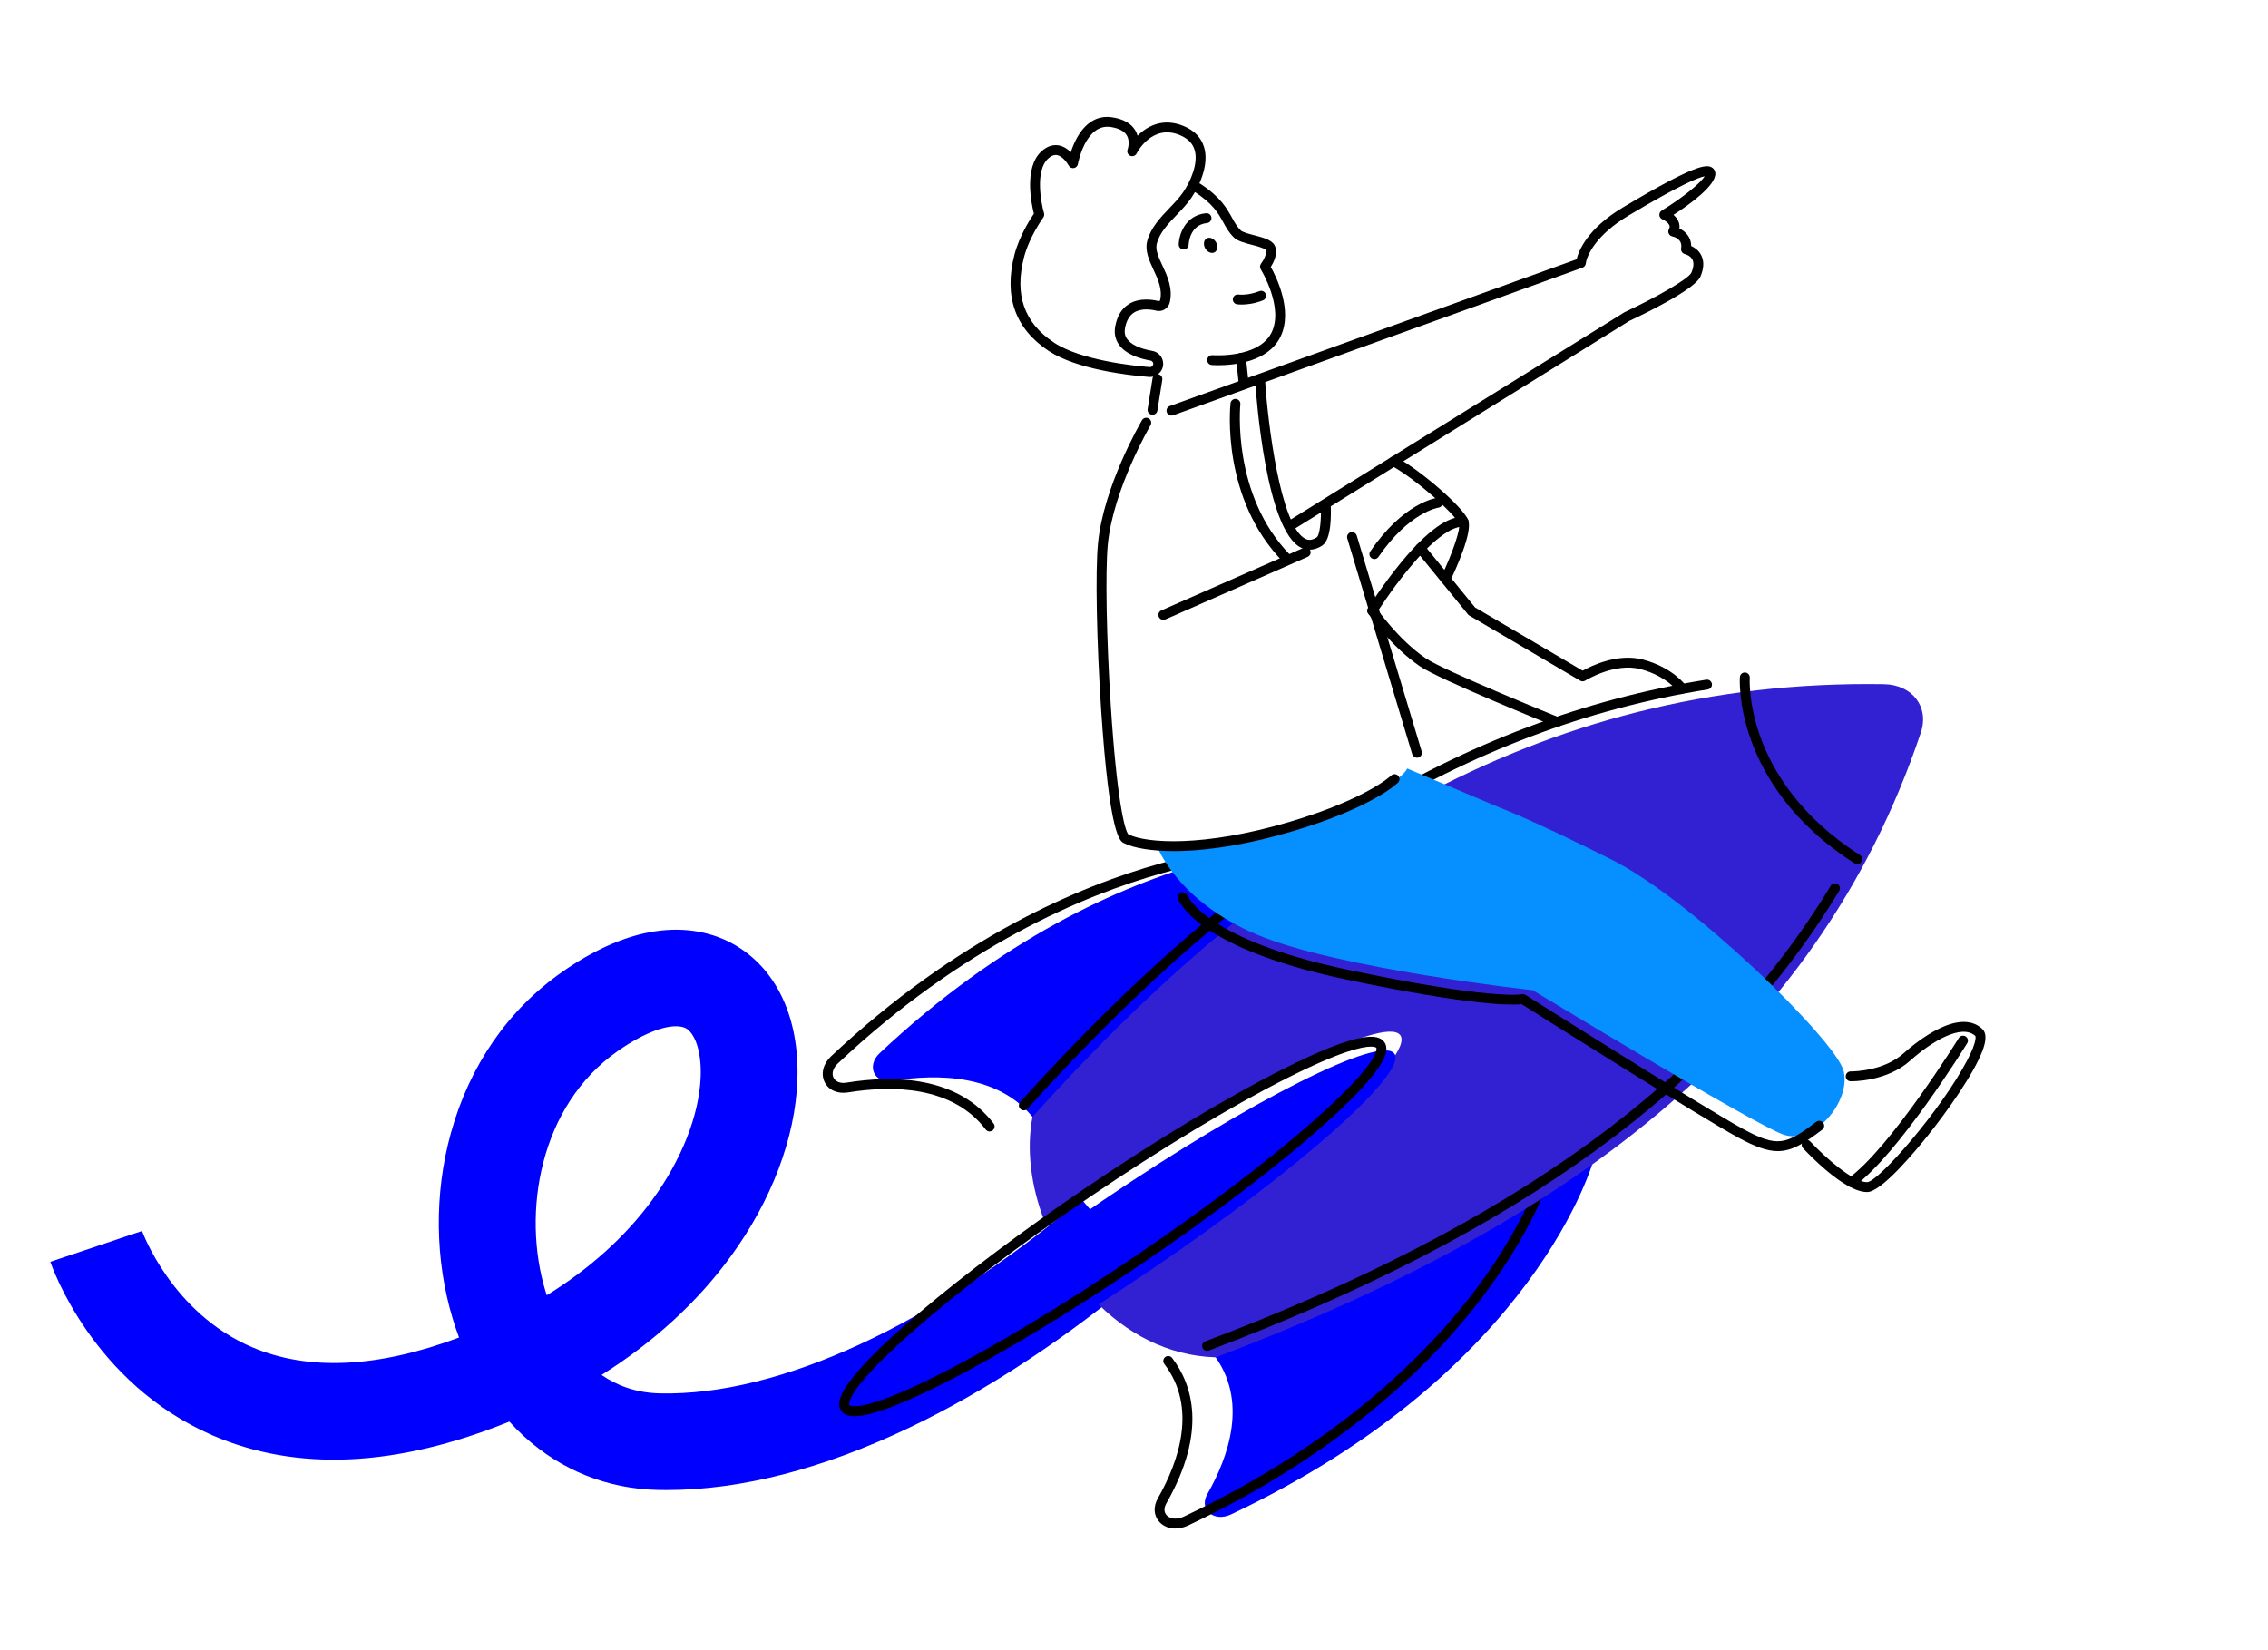 <svg width="268" height="195" viewBox="0 0 268 195" fill="none" xmlns="http://www.w3.org/2000/svg">
<path d="M78.762 176.093C78.411 176.093 78.063 176.088 77.715 176.081C71.79 175.946 66.348 173.773 61.974 169.795C61.354 169.231 60.759 168.634 60.188 168.004C46.863 173.398 35.075 173.945 25.105 169.625C10.934 163.481 6.144 149.705 5.947 149.122L16.787 145.477L16.775 145.445C16.808 145.543 20.28 155.156 29.785 159.209C36.435 162.044 44.646 161.657 54.244 158.069C53.975 157.35 53.728 156.618 53.501 155.87C51.38 148.861 51.298 141.063 53.275 133.914C55.49 125.907 60.051 119.31 66.469 114.838C70.016 112.366 73.469 110.797 76.734 110.177C80.297 109.501 83.683 109.958 86.522 111.501C91.688 114.309 94.496 120.199 94.223 127.66C93.975 134.485 91.164 141.903 86.307 148.541C82.372 153.92 77.194 158.654 71.082 162.492C72.906 163.749 75.171 164.607 77.972 164.67C92.02 164.987 110.172 156.625 127.795 141.725L135.188 150.435C126.213 158.022 116.628 164.343 107.469 168.713C97.202 173.612 87.547 176.093 78.762 176.093ZM79.881 121.281C78.446 121.281 76.126 122.029 73.019 124.195C63.717 130.68 61.665 143.376 64.448 152.568C64.497 152.727 64.549 152.897 64.607 153.074C69.663 149.961 73.906 146.137 77.07 141.812C80.545 137.062 82.631 131.753 82.795 127.245C82.912 124.011 82.005 122.041 81.052 121.523C80.771 121.372 80.379 121.281 79.881 121.281Z" fill="blue"/>
<path d="M159.711 99.429C159.711 99.429 132.663 97.464 103.951 124.458C102.337 125.976 103.307 128.084 105.456 127.734C110.795 126.869 118.156 126.925 122.282 132.342L159.711 99.429Z" fill="blue"/>
<path d="M188.329 136.998C188.329 136.998 181.703 161.84 145.474 178.969C143.437 179.932 141.63 178.394 142.663 176.579C145.229 172.072 147.514 165.466 143.387 160.05L188.329 136.998Z" fill="blue"/>
<path d="M116.941 133.714C116.766 133.714 116.59 133.635 116.476 133.484C112.544 128.321 105.459 128.249 100.209 129.1C98.973 129.298 97.914 128.834 97.447 127.883C96.966 126.91 97.267 125.71 98.211 124.824C113.13 110.798 127.596 104.696 137.103 102.049C147.433 99.172 154.137 99.617 154.415 99.638C154.737 99.662 154.978 99.941 154.955 100.261C154.931 100.583 154.658 100.825 154.331 100.8C154.263 100.795 147.508 100.352 137.358 103.187C127.991 105.803 113.735 111.829 99.012 125.67C98.442 126.206 98.244 126.857 98.496 127.365C98.734 127.845 99.305 128.062 100.024 127.946C105.59 127.046 113.123 127.151 117.408 132.775C117.605 133.031 117.553 133.397 117.296 133.591C117.189 133.675 117.062 133.714 116.941 133.714Z" fill="black"/>
<path d="M138.876 180.64C138.147 180.64 137.481 180.379 137.009 179.868C136.327 179.134 136.252 178.066 136.813 177.079C139.325 172.668 141.495 166.33 137.579 161.191C137.383 160.934 137.435 160.568 137.692 160.375C137.949 160.179 138.315 160.23 138.509 160.487C140.883 163.604 142.694 169.114 137.827 177.658C137.516 178.201 137.53 178.719 137.862 179.078C138.22 179.46 138.981 179.658 139.879 179.234C158.45 170.453 169.027 159.61 174.63 152.06C180.698 143.882 182.402 137.699 182.418 137.638C182.502 137.328 182.822 137.141 183.133 137.225C183.444 137.309 183.631 137.626 183.547 137.939C183.479 138.198 181.79 144.353 175.609 152.699C169.927 160.372 159.2 171.388 140.376 180.288C139.876 180.523 139.362 180.64 138.876 180.64Z" fill="black"/>
<path d="M226.975 86.586C214.542 123.605 184.351 145.034 143.662 160.409C137.938 160.246 132.965 157.506 129.204 153.54C130.767 152.516 132.356 151.46 133.954 150.373C153.193 137.301 167.299 124.743 165.453 122.325C163.612 119.907 146.52 128.543 127.281 141.613C125.963 142.508 124.671 143.401 123.407 144.287C121.82 140.16 121.266 135.807 122.007 131.985C150.382 100.439 181.494 80.216 222.608 80.855C225.982 80.908 227.996 83.548 226.975 86.586Z" fill="#3221d33d"/>
<path d="M120.983 131.22C120.845 131.22 120.704 131.171 120.592 131.071C120.352 130.856 120.333 130.488 120.548 130.248C147.024 100.812 172.782 84.949 201.618 80.325C201.933 80.274 202.234 80.49 202.288 80.808C202.34 81.125 202.122 81.425 201.805 81.474C173.249 86.054 147.706 101.8 121.419 131.024C121.3 131.155 121.141 131.22 120.983 131.22Z" fill="black"/>
<path d="M142.637 159.647C142.401 159.647 142.179 159.502 142.09 159.269C141.975 158.968 142.127 158.632 142.429 158.518C178.947 144.716 202.43 127.611 216.33 104.68C216.496 104.405 216.856 104.317 217.131 104.484C217.407 104.65 217.496 105.009 217.328 105.284C203.287 128.448 179.618 145.71 142.842 159.607C142.775 159.633 142.704 159.647 142.637 159.647Z" fill="black"/>
<path d="M135.966 150.093C153.428 138.252 166.328 126.807 164.778 124.531C163.229 122.255 147.816 130.009 130.353 141.85C112.891 153.691 99.991 165.135 101.541 167.411C103.09 169.688 118.503 161.934 135.966 150.093Z" fill="blue"/>
<path d="M100.973 167.362C100.085 167.362 99.669 167.08 99.429 166.763C99.195 166.458 99.115 166.071 99.19 165.613C99.849 161.582 114.252 149.921 128.138 140.487C136.599 134.739 144.873 129.747 151.434 126.431C160.913 121.641 162.892 122.248 163.558 123.12C163.792 123.425 163.871 123.812 163.796 124.269C163.138 128.301 148.735 139.962 134.849 149.396C126.388 155.144 118.114 160.136 111.553 163.452C105.522 166.5 102.527 167.362 100.973 167.362ZM162 123.686C160.976 123.686 158.378 124.23 151.962 127.471C145.443 130.766 137.216 135.73 128.797 141.45C111.565 153.157 100.798 163.025 100.345 165.8C100.326 165.921 100.331 166.017 100.361 166.057C100.37 166.068 101.433 167.26 111.027 162.41C117.546 159.117 125.773 154.151 134.192 148.431C151.424 136.723 162.191 126.855 162.645 124.08C162.663 123.959 162.659 123.864 162.628 123.824C162.626 123.822 162.507 123.686 162 123.686Z" fill="black"/>
<path d="M219.458 102.118C219.35 102.118 219.24 102.087 219.145 102.027C211.698 97.281 208.41 91.571 206.964 87.614C205.387 83.305 205.585 80.148 205.595 80.015C205.618 79.693 205.896 79.453 206.219 79.474C206.541 79.497 206.782 79.775 206.761 80.094C206.758 80.124 206.574 83.181 208.083 87.271C209.473 91.042 212.63 96.491 219.775 101.043C220.046 101.215 220.126 101.577 219.953 101.847C219.839 102.022 219.649 102.118 219.458 102.118Z" fill="black"/>
<path d="M135.889 44.552C135.847 44.552 135.802 44.55 135.76 44.547C133.29 44.349 127.19 43.647 123.89 41.453C119.946 38.83 118.598 35.006 119.878 30.088C120.446 27.91 121.72 25.916 122.173 25.25C121.883 24.114 120.972 19.845 123.033 17.916C123.841 17.161 124.594 17.098 125.084 17.18C125.678 17.28 126.168 17.62 126.535 17.986C126.69 17.511 126.907 16.949 127.204 16.394C128.227 14.482 129.68 13.605 131.414 13.864C132.746 14.062 133.671 14.589 134.164 15.433C134.281 15.633 134.365 15.836 134.424 16.039C135.604 14.855 137.466 13.917 139.821 14.878C141.106 15.4 141.933 16.244 142.279 17.385C142.863 19.308 141.889 21.736 140.784 23.368C140.293 24.093 139.66 24.753 139.048 25.392C138.02 26.465 137.05 27.479 136.702 28.754C136.491 29.519 136.896 30.384 137.361 31.384C137.942 32.637 138.601 34.054 138.232 35.717C138.155 36.069 137.942 36.367 137.639 36.556C137.337 36.743 136.98 36.801 136.634 36.717C136.012 36.566 134.842 36.395 133.996 36.941C133.456 37.288 133.101 37.902 132.94 38.764C132.846 39.266 132.923 39.688 133.176 40.052C133.634 40.709 134.692 41.213 136.157 41.467C136.599 41.544 136.987 41.807 137.22 42.19C137.454 42.572 137.51 43.036 137.377 43.463C137.164 44.118 136.566 44.552 135.889 44.552ZM124.745 18.317C124.453 18.317 124.152 18.464 123.832 18.765C122.327 20.173 122.988 23.886 123.369 25.196C123.421 25.369 123.388 25.557 123.28 25.702C123.264 25.725 121.636 27.978 121.009 30.38C119.85 34.828 121.007 38.133 124.54 40.483C127.699 42.584 133.998 43.234 135.856 43.384C136.033 43.398 136.202 43.286 136.258 43.111C136.305 42.964 136.253 42.847 136.218 42.791C136.183 42.735 136.104 42.638 135.952 42.612C134.695 42.393 133.029 41.887 132.211 40.712C131.776 40.087 131.634 39.359 131.786 38.545C132.008 37.356 132.536 36.484 133.356 35.957C134.568 35.174 136.099 35.386 136.905 35.579C136.954 35.591 136.994 35.577 137.017 35.561C137.038 35.547 137.076 35.516 137.09 35.458C137.375 34.18 136.828 33.005 136.3 31.869C135.786 30.762 135.253 29.617 135.573 28.442C136.001 26.882 137.12 25.711 138.202 24.58C138.807 23.948 139.377 23.352 139.814 22.708C140.725 21.363 141.625 19.248 141.16 17.716C140.917 16.916 140.335 16.34 139.379 15.951C136.132 14.629 134.384 17.993 134.311 18.138C134.171 18.415 133.837 18.534 133.552 18.408C133.267 18.282 133.131 17.956 133.244 17.667C133.246 17.66 133.582 16.736 133.15 16.007C132.844 15.489 132.201 15.153 131.241 15.011C128.255 14.568 127.381 19.343 127.372 19.39C127.33 19.635 127.133 19.826 126.888 19.866C126.643 19.905 126.397 19.782 126.281 19.562C126.117 19.257 125.545 18.434 124.89 18.324C124.841 18.322 124.795 18.317 124.745 18.317Z" fill="black"/>
<path d="M136.187 49.018C136.157 49.018 136.126 49.015 136.094 49.011C135.776 48.959 135.559 48.661 135.61 48.344L136.192 44.709C136.243 44.391 136.54 44.172 136.86 44.226C137.178 44.277 137.395 44.576 137.344 44.893L136.762 48.528C136.718 48.812 136.47 49.018 136.187 49.018Z" fill="black"/>
<path d="M143.964 43.162C143.522 43.162 143.237 43.141 143.186 43.136C142.863 43.111 142.625 42.829 142.651 42.509C142.676 42.188 142.959 41.95 143.279 41.975C143.333 41.98 148.752 42.372 150.261 39.284C151.717 36.302 149.006 31.869 148.978 31.825C148.852 31.622 148.864 31.361 149.006 31.17C149.354 30.704 149.749 29.876 149.583 29.54C149.436 29.332 148.443 29.069 147.908 28.927C147.041 28.698 146.223 28.482 145.796 28.059C145.216 27.486 144.891 26.901 144.55 26.28C143.959 25.21 143.347 24.1 141.204 22.699C140.936 22.521 140.859 22.16 141.036 21.892C141.214 21.622 141.576 21.547 141.845 21.724C144.23 23.286 144.973 24.634 145.574 25.718C145.887 26.287 146.158 26.777 146.618 27.234C146.822 27.437 147.621 27.647 148.205 27.801C149.329 28.097 150.298 28.353 150.63 29.025C151.06 29.895 150.516 30.983 150.163 31.543C150.819 32.721 152.805 36.729 151.308 39.795C149.826 42.829 145.702 43.162 143.964 43.162Z" fill="black"/>
<path d="M146.718 35.994C146.386 35.994 146.188 35.964 146.167 35.962C145.849 35.91 145.632 35.612 145.681 35.295C145.732 34.978 146.029 34.761 146.347 34.81C146.372 34.812 147.424 34.954 148.809 34.411C149.108 34.292 149.45 34.441 149.566 34.74C149.683 35.041 149.536 35.379 149.237 35.495C148.174 35.913 147.265 35.994 146.718 35.994Z" fill="black"/>
<path d="M136.696 99.919C136.696 99.919 138.953 106.41 148.529 110.454C158.106 114.497 181.11 117.02 181.11 117.02C181.11 117.02 207.107 132.803 210.735 134.086C214.364 135.368 218.778 130.134 217.843 126.536C216.908 122.938 199.961 106.373 190.463 101.602C180.965 96.832 177.089 95.391 177.089 95.391L166.282 90.82C166.282 90.82 165.467 93.42 152.531 97.687C145.206 100.105 136.696 99.919 136.696 99.919Z" fill="#068FFF"/>
<path d="M138.723 100.582C136.111 100.582 133.966 100.239 132.769 99.621C132.358 99.409 131.106 98.763 130.117 83.87C129.582 75.793 129.423 67.534 129.744 64.232C130.398 57.47 134.76 49.978 134.945 49.661C135.108 49.383 135.466 49.29 135.744 49.453C136.022 49.617 136.115 49.973 135.952 50.251C135.907 50.325 131.533 57.841 130.905 64.344C130.599 67.513 130.746 75.532 131.258 83.411C131.97 94.426 132.893 98.131 133.333 98.602C135.438 99.663 142.212 100.141 152.366 97.133C161.465 94.438 164.353 91.686 164.381 91.66C164.61 91.436 164.981 91.439 165.206 91.667C165.432 91.896 165.43 92.262 165.203 92.488C165.082 92.607 162.14 95.454 152.698 98.25C147.861 99.682 143.275 100.486 139.436 100.575C139.195 100.579 138.957 100.582 138.723 100.582Z" fill="black"/>
<path d="M167.435 89.55C167.182 89.55 166.951 89.387 166.876 89.135L159.203 63.633C159.109 63.325 159.285 62.999 159.595 62.908C159.904 62.815 160.231 62.989 160.322 63.3L167.995 88.802C168.089 89.11 167.914 89.436 167.603 89.527C167.547 89.543 167.491 89.55 167.435 89.55Z" fill="black"/>
<path d="M170.816 69.023C170.732 69.023 170.645 69.004 170.564 68.964C170.274 68.825 170.15 68.477 170.29 68.186C171.669 65.327 172.636 62.443 172.402 61.888C171.951 60.81 167.477 56.723 164.414 55.03C164.131 54.874 164.031 54.519 164.187 54.237C164.344 53.955 164.699 53.855 164.981 54.009C167.996 55.676 172.842 59.91 173.482 61.438C174.068 62.839 171.994 67.344 171.344 68.692C171.241 68.899 171.033 69.023 170.816 69.023Z" fill="black"/>
<path d="M162.152 72.756C162.047 72.756 161.939 72.728 161.844 72.667C161.57 72.497 161.486 72.138 161.657 71.865C161.673 71.837 163.383 69.114 165.57 66.458C168.601 62.778 171.094 60.969 172.975 61.083C173.297 61.102 173.543 61.379 173.524 61.701C173.505 62.023 173.227 62.265 172.907 62.249C171.475 62.163 169.18 63.919 166.482 67.192C164.341 69.79 162.666 72.457 162.65 72.486C162.538 72.658 162.348 72.756 162.152 72.756Z" fill="black"/>
<path d="M162.404 66.072C162.289 66.072 162.175 66.039 162.074 65.969C161.808 65.787 161.74 65.426 161.923 65.16C165.869 59.396 169.668 58.855 169.827 58.834C170.147 58.792 170.439 59.021 170.479 59.34C170.519 59.657 170.295 59.949 169.977 59.991C169.928 59.998 166.498 60.543 162.885 65.818C162.773 65.981 162.589 66.072 162.404 66.072Z" fill="black"/>
<path d="M198.762 81.969C198.579 81.969 198.399 81.883 198.285 81.724C198.273 81.708 196.932 79.899 193.862 79.078C190.82 78.266 187.361 80.407 187.326 80.43C187.142 80.547 186.906 80.552 186.719 80.44L173.62 72.743C173.559 72.707 173.508 72.661 173.463 72.607L167.379 65.153C167.176 64.903 167.213 64.535 167.463 64.332C167.713 64.129 168.082 64.166 168.286 64.416L174.302 71.789L187.016 79.26C188.009 78.705 191.165 77.15 194.163 77.952C197.661 78.887 199.173 80.96 199.236 81.048C199.423 81.309 199.362 81.675 199.098 81.862C198.998 81.934 198.878 81.969 198.762 81.969Z" fill="black"/>
<path d="M183.992 85.899C183.92 85.899 183.845 85.885 183.773 85.857C183.214 85.631 170.08 80.305 167.816 78.762C164.339 76.39 161.778 72.662 161.671 72.503C161.489 72.237 161.559 71.874 161.825 71.694C162.091 71.512 162.456 71.582 162.636 71.848C162.662 71.885 165.183 75.555 168.475 77.799C170.636 79.272 184.076 84.722 184.212 84.778C184.511 84.899 184.656 85.239 184.534 85.538C184.441 85.761 184.221 85.899 183.992 85.899Z" fill="black"/>
<path d="M220.603 140.874C217.922 140.874 213.548 136.225 213.055 135.691C212.836 135.455 212.852 135.085 213.088 134.868C213.326 134.648 213.696 134.665 213.913 134.9C215.642 136.77 218.967 139.708 220.596 139.708C220.61 139.708 220.624 139.708 220.635 139.708C221.958 139.662 229.313 131.281 232.449 125.317C233.704 122.929 233.419 122.432 233.416 122.428C231.797 120.942 228.255 123.074 225.715 125.349C222.92 127.854 218.841 127.788 218.67 127.784C218.348 127.777 218.093 127.509 218.1 127.187C218.107 126.87 218.366 126.618 218.684 126.618C218.691 126.618 218.684 126.618 218.733 126.618C219.123 126.618 222.619 126.557 224.935 124.482C226.411 123.16 231.444 119.037 234.213 121.577C234.891 122.199 234.571 123.34 234.271 124.146C233.255 126.872 230.124 131.302 227.75 134.266C226.173 136.236 222.327 140.823 220.673 140.874C220.649 140.874 220.626 140.874 220.603 140.874Z" fill="black"/>
<path d="M218.786 140.295C218.606 140.295 218.428 140.214 218.314 140.057C218.122 139.799 218.178 139.432 218.44 139.241C223.445 135.58 231.382 122.802 231.462 122.672C231.63 122.399 231.992 122.313 232.266 122.483C232.539 122.651 232.625 123.012 232.455 123.285C232.125 123.819 224.319 136.387 219.132 140.181C219.027 140.258 218.905 140.295 218.786 140.295Z" fill="black"/>
<path d="M210.07 136.038C208.799 136.038 207.395 135.52 205.402 134.44C200.92 132.015 182.015 120.07 179.816 118.68C178.741 118.792 174.04 118.918 158.937 115.728C141.326 112.009 139.293 106.448 139.216 106.215C139.115 105.909 139.281 105.58 139.587 105.478C139.891 105.378 140.218 105.541 140.323 105.839C140.356 105.928 142.471 111.058 159.18 114.588C176.11 118.165 179.685 117.533 179.828 117.505C179.975 117.477 180.136 117.503 180.262 117.582C180.473 117.715 201.336 130.912 205.958 133.414C210.042 135.625 211.012 135.315 214.619 132.577C214.876 132.381 215.243 132.433 215.437 132.689C215.633 132.946 215.582 133.312 215.325 133.505C213.143 135.166 211.72 136.038 210.07 136.038Z" fill="black"/>
<path d="M152.546 62.651C152.352 62.651 152.16 62.553 152.051 62.375C151.88 62.103 151.964 61.743 152.237 61.573L191.945 36.908C191.964 36.896 191.985 36.885 192.006 36.875C195.539 35.222 199.551 32.97 199.868 32.214C200.14 31.571 200.179 31.053 199.985 30.678C199.728 30.176 199.107 30.029 199.1 30.027C198.796 29.957 198.597 29.661 198.651 29.355C198.854 28.211 197.738 27.961 197.609 27.936C197.427 27.901 197.27 27.779 197.191 27.611C197.111 27.444 197.118 27.248 197.207 27.084C197.324 26.87 197.303 26.737 197.27 26.646C197.142 26.278 196.581 25.982 196.438 25.923C196.235 25.839 196.097 25.648 196.081 25.431C196.065 25.214 196.17 25.005 196.357 24.888C198.794 23.391 200.953 21.647 201.432 20.833C200.691 20.978 198.595 21.805 192.672 25.336L192.403 25.497C188.676 27.712 187.496 30.153 187.391 31.135C187.368 31.356 187.218 31.552 187.008 31.627L138.625 49.08C138.321 49.189 137.987 49.033 137.877 48.73C137.767 48.427 137.924 48.093 138.227 47.984L186.298 30.645C186.536 29.67 187.557 27.021 191.803 24.496L192.071 24.335C200.21 19.485 201.584 19.432 202.233 19.763C202.499 19.898 202.665 20.15 202.693 20.451C202.817 21.88 199.719 24.121 197.749 25.392C198.002 25.613 198.245 25.902 198.371 26.264C198.455 26.504 198.481 26.753 198.448 27.003C199.153 27.334 199.833 28.012 199.843 29.069C200.217 29.241 200.714 29.563 201.013 30.137C201.38 30.836 201.355 31.69 200.941 32.674C200.305 34.185 194.385 37.055 192.529 37.925L152.852 62.571C152.759 62.623 152.651 62.651 152.546 62.651Z" fill="black"/>
<path d="M146.969 46.005C146.674 46.005 146.42 45.783 146.389 45.482L146.06 42.36C146.027 42.041 146.258 41.754 146.578 41.719C146.901 41.686 147.186 41.917 147.221 42.236L147.55 45.359C147.583 45.678 147.352 45.965 147.032 46C147.011 46.005 146.99 46.005 146.969 46.005Z" fill="black"/>
<path d="M154.747 64.964C154.347 64.964 154.006 64.857 153.742 64.726C149.604 62.688 148.45 46.965 148.33 45.179C148.309 44.857 148.552 44.58 148.875 44.559C149.195 44.538 149.475 44.78 149.496 45.102C149.805 49.77 151.263 62.206 154.258 63.681C154.52 63.812 154.948 63.931 155.606 63.493C155.941 63.257 156.163 61.431 156.074 59.662C156.057 59.34 156.305 59.067 156.628 59.051C156.955 59.037 157.223 59.282 157.24 59.603C157.303 60.825 157.333 63.747 156.254 64.463C155.695 64.836 155.186 64.964 154.747 64.964Z" fill="black"/>
<path d="M137.466 73.256C137.242 73.256 137.027 73.126 136.931 72.909C136.8 72.615 136.933 72.27 137.23 72.139L154.051 64.738C154.346 64.608 154.691 64.743 154.822 65.037C154.953 65.331 154.82 65.676 154.523 65.806L137.702 73.207C137.625 73.242 137.546 73.256 137.466 73.256Z" fill="black"/>
<path d="M152.051 66.594C151.9 66.594 151.748 66.535 151.633 66.419C144.282 58.925 145.355 48.117 145.404 47.662C145.439 47.343 145.729 47.112 146.046 47.145C146.367 47.18 146.6 47.467 146.565 47.786C146.553 47.893 145.511 58.51 152.467 65.603C152.694 65.834 152.689 66.202 152.458 66.428C152.348 66.538 152.199 66.594 152.051 66.594Z" fill="black"/>
<path d="M143.527 29.812C143.878 29.61 143.952 29.081 143.692 28.628C143.432 28.176 142.936 27.972 142.585 28.174C142.233 28.375 142.159 28.905 142.419 29.357C142.679 29.809 143.175 30.013 143.527 29.812Z" fill="black"/>
<path d="M139.87 29.486C139.863 29.486 139.858 29.486 139.851 29.486C139.528 29.477 139.276 29.209 139.285 28.89C139.318 27.721 140.035 25.445 142.51 25.198C142.835 25.166 143.117 25.401 143.15 25.721C143.183 26.04 142.947 26.327 142.627 26.36C140.561 26.565 140.458 28.829 140.454 28.927C140.442 29.239 140.183 29.486 139.87 29.486Z" fill="black"/>
</svg>
